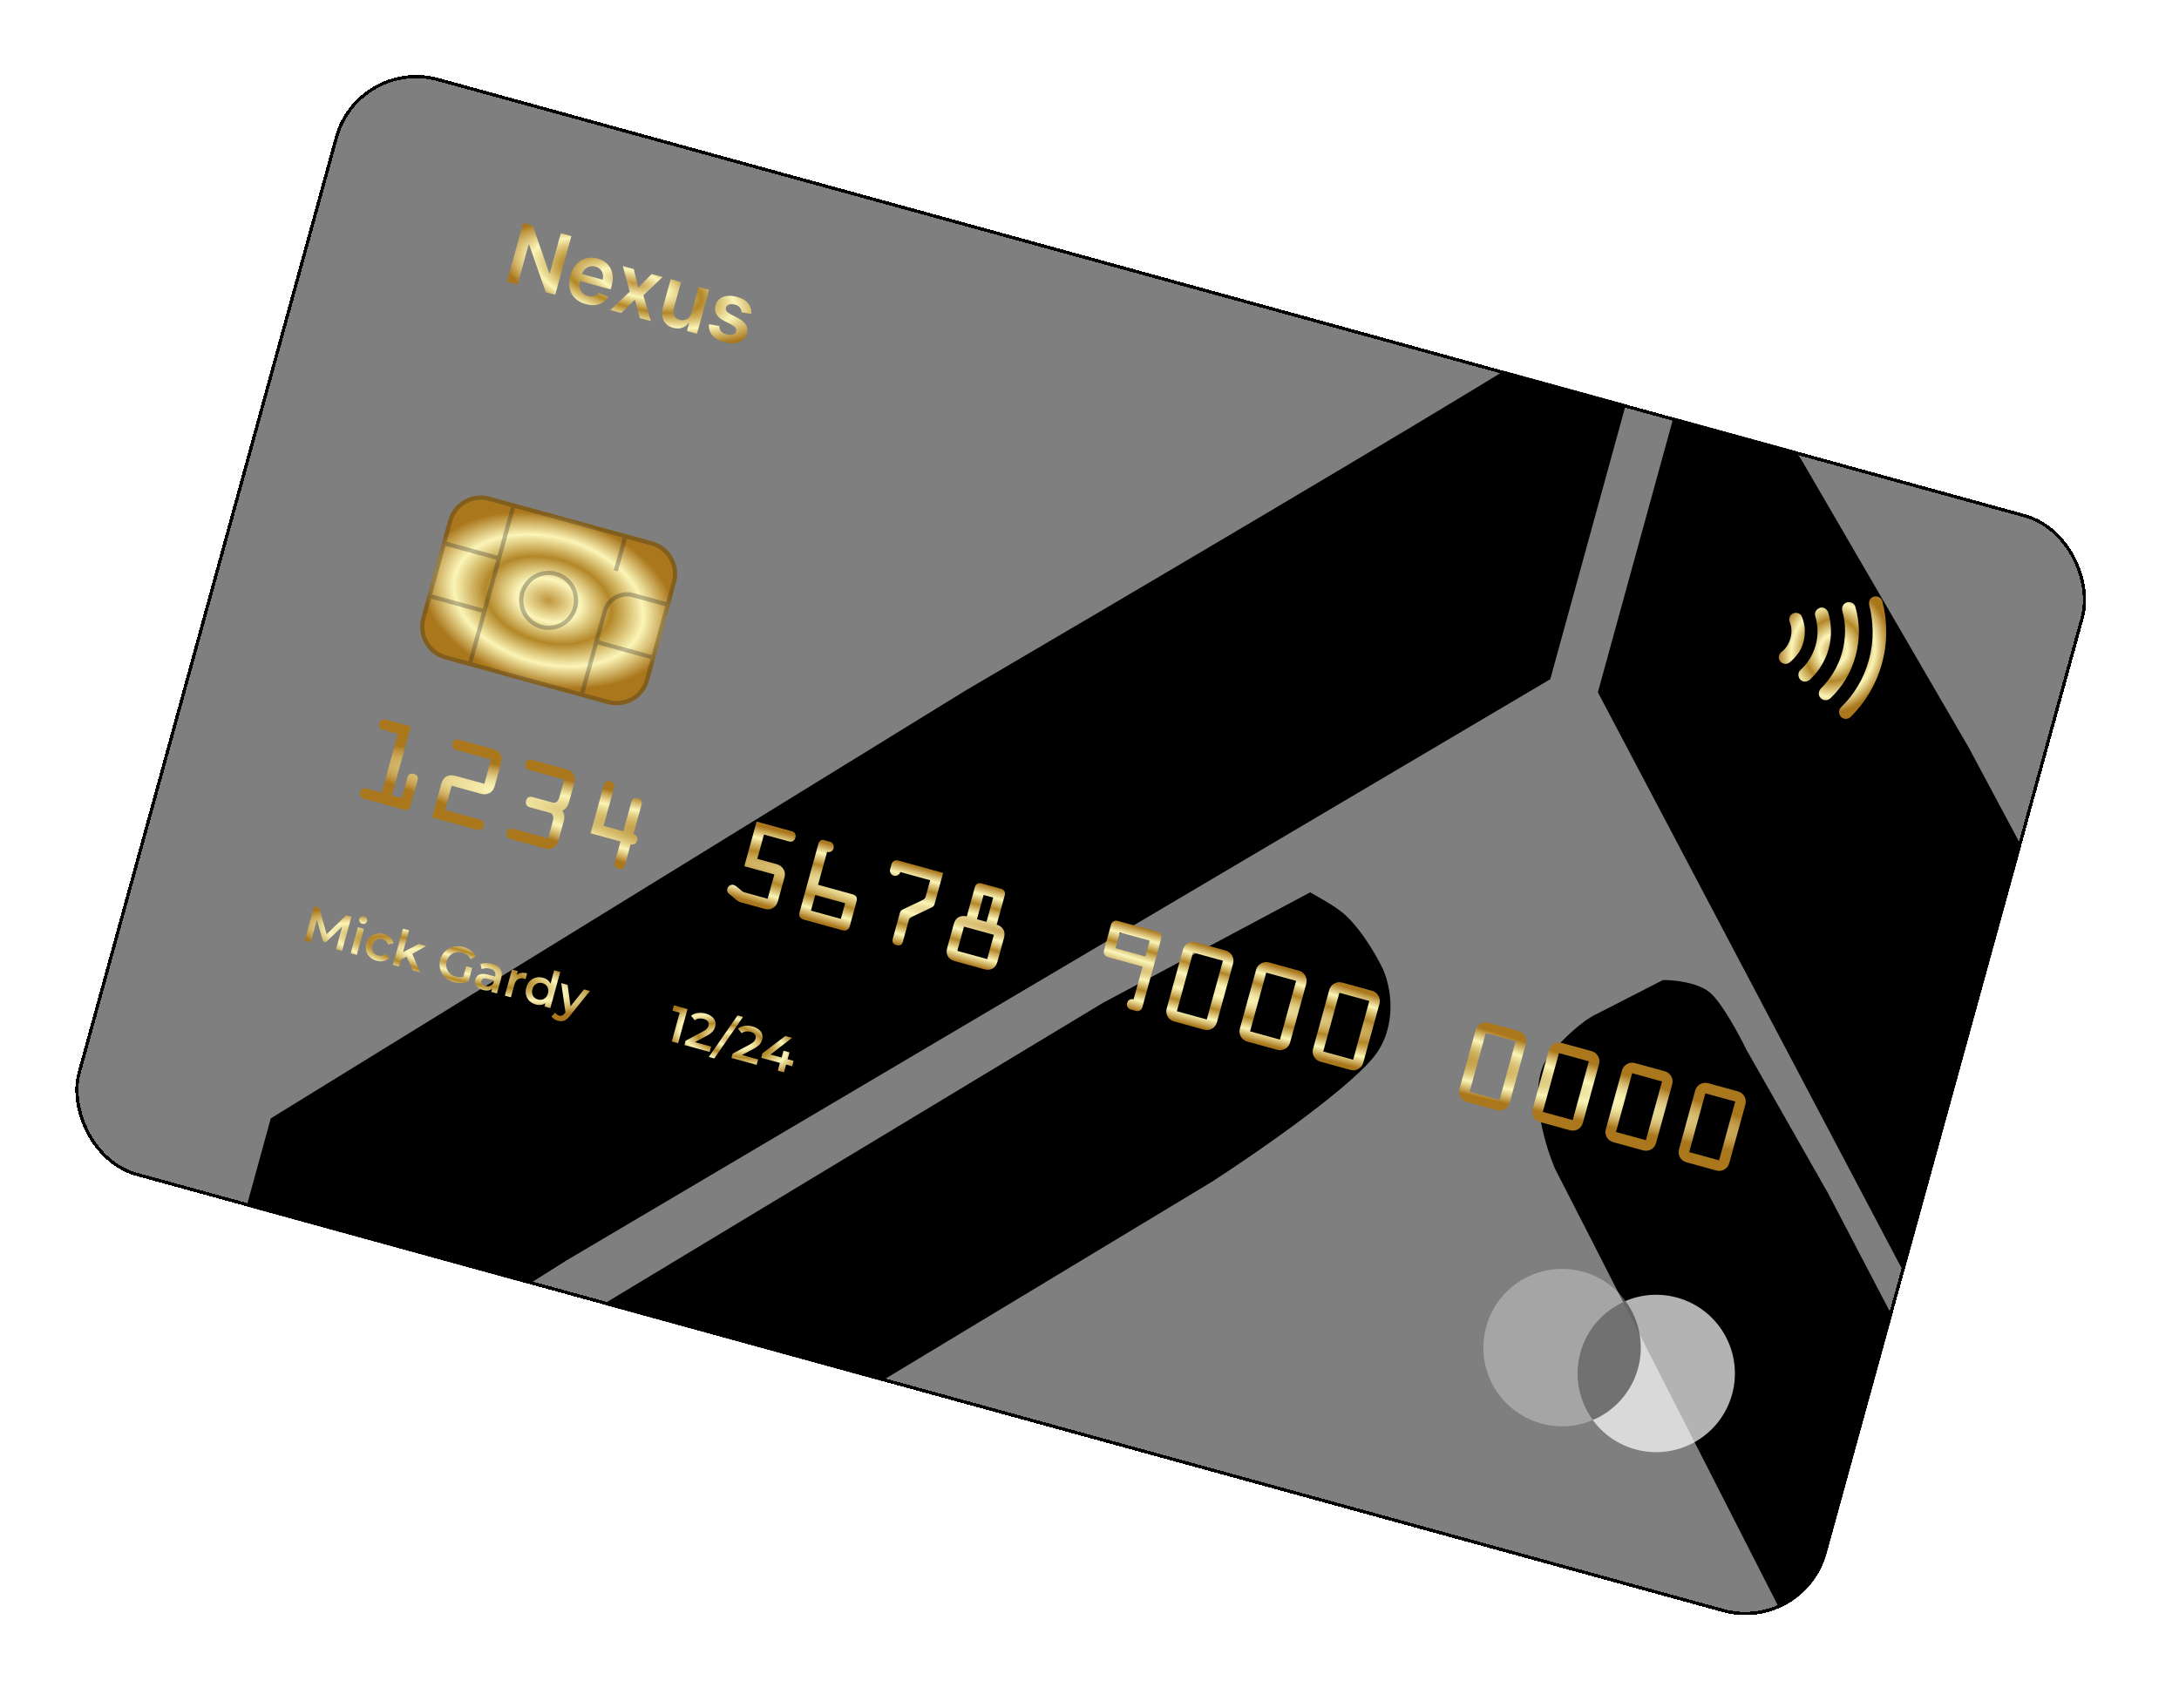 <svg width="509" height="399" viewBox="0 0 509 399" fill="none" xmlns="http://www.w3.org/2000/svg">
<g filter="url(#filter0_d_36_14)">
<g clip-path="url(#clip0_36_14)">
<rect x="83.441" y="13" width="423.724" height="266.059" rx="19.708" transform="rotate(15.375 83.441 13)" fill="black" fill-opacity="0.5" shape-rendering="crispEdges"/>
<path d="M495.438 504.056C505.561 498.868 527.261 487.153 533.082 481.797L490.232 400.445L446.194 315.505L426.967 278.695L407.916 245.194C406.299 241.85 402.368 234.537 399.579 232.031C396.79 229.525 391.006 228.949 388.462 228.974L373.278 236.756C371.653 237.396 367.093 240.273 361.859 246.66C356.624 253.047 360.621 266.973 363.274 273.137L371.056 288.321L452.259 447.615L475.605 493.167C477.559 496.603 481.962 504.046 483.943 506.33C485.923 508.614 492.432 505.765 495.438 504.056Z" fill="black"/>
<path d="M50.95 306.038L63.254 261.293L225.528 161.343C258.785 141.863 331.594 98.982 356.778 83.298C381.962 67.613 383.441 81.209 381.032 89.967L362.135 158.688L132.404 294.439L90.339 320.918C62.426 340.2 56.189 342.326 56.56 340.978C44.21 338.452 47.674 316.632 50.95 306.038Z" fill="black"/>
<path d="M392.149 93.024L373.252 161.745L536.139 470.68C537.908 474.79 544.229 479.21 555.366 464.01C557.58 459.909 562.586 448.821 564.89 437.28L566.835 430.206C569.488 421.877 574.374 403.581 572.696 397.033C571.018 390.484 569.807 386.455 569.412 385.259L537.375 319.925L499.375 248.603L459.91 174.704L420.799 107.424L407.788 87.541C404.427 82.632 396.595 76.854 392.149 93.024Z" fill="black"/>
<path d="M86.323 394.817L60.855 353.03L257.641 234.307L306.048 208.486C307.726 209.422 311.378 211.526 312.566 212.452C316.973 215.403 321.308 222.827 322.925 226.171C324.542 229.514 326.614 238.055 321.966 245.473C317.317 252.891 294.124 268.978 283.109 276.095L86.323 394.817Z" fill="black"/>
<path d="M91.533 185.845L95.962 169.74L90.095 168.127C89.477 167.957 88.816 168.133 88.581 168.988C88.346 169.843 88.824 170.332 89.442 170.502L92.933 171.462L89.158 185.192L85.666 184.232C85.049 184.062 84.387 184.238 84.152 185.093C83.917 185.948 84.396 186.437 85.013 186.607L94.372 189.181C94.99 189.35 95.651 189.175 95.886 188.319L97.532 182.334C97.722 181.645 97.55 181.061 96.671 180.819C95.792 180.578 95.346 180.992 95.157 181.68L93.838 186.479L91.533 185.845Z" fill="url(#paint0_angular_36_14)"/>
<path d="M105.511 183.582L112.21 185.424C112.993 185.64 113.572 185.671 114.316 185.288C115.151 184.854 115.399 184.232 115.634 183.377L116.973 178.507C117.208 177.652 117.313 176.991 116.818 176.191C116.375 175.481 115.861 175.212 115.077 174.997L107.191 172.828C106.573 172.658 105.912 172.834 105.677 173.689C105.441 174.544 105.92 175.033 106.538 175.203L114.709 177.45L113.148 183.127L106.473 181.292C104.692 180.802 103.541 181.456 103.051 183.238L100.921 190.982L111.468 193.882C112.086 194.051 112.747 193.876 112.982 193.021C113.217 192.165 112.739 191.676 112.121 191.506L103.95 189.259L105.511 183.582Z" fill="url(#paint1_angular_36_14)"/>
<path d="M131.805 182.151L130.721 186.094C130.355 187.425 129.721 187.685 129.056 187.502L124.4 186.222C123.783 186.052 123.121 186.228 122.886 187.083C122.651 187.938 123.13 188.427 123.747 188.597L128.403 189.877C129.068 190.06 129.48 190.608 129.114 191.938L128.029 195.881L119.858 193.634C119.241 193.464 118.579 193.64 118.344 194.495C118.109 195.35 118.588 195.839 119.205 196.009L127.376 198.256C128.73 198.628 130.032 197.888 130.405 196.534L131.659 191.973C131.92 191.023 131.92 190.282 131.366 189.415C132.285 188.952 132.665 188.315 132.926 187.365L134.18 182.805C134.552 181.451 133.812 180.148 132.458 179.776L124.287 177.529C123.669 177.359 123.008 177.535 122.773 178.39C122.537 179.245 123.016 179.735 123.634 179.904L131.805 182.151Z" fill="url(#paint2_angular_36_14)"/>
<path d="M140.989 192.955L143.432 184.071C143.595 183.477 143.473 182.805 142.57 182.557C141.668 182.309 141.219 182.824 141.056 183.418L137.96 194.677L144.944 196.597L143.611 201.443C143.402 202.203 143.617 202.722 144.472 202.957C145.327 203.192 145.777 202.856 145.987 202.096L147.319 197.25C147.937 197.42 148.598 197.245 148.833 196.389C149.068 195.534 148.59 195.045 147.972 194.875L149.86 188.01C150.023 187.417 149.901 186.744 148.999 186.496C148.096 186.248 147.648 186.763 147.485 187.357L145.597 194.222L140.989 192.955Z" fill="url(#paint3_angular_36_14)"/>
<path d="M178.461 194.981L184.28 196.581C184.898 196.751 185.56 196.575 185.795 195.72C186.03 194.865 185.551 194.376 184.934 194.206L176.739 191.952L173.871 202.38L180.878 204.307L179.317 209.984L173.83 208.475C173.45 208.371 172.995 207.888 172.702 207.654L172.074 207.149C171.846 206.959 171.652 206.829 171.366 206.75C170.749 206.58 170.07 207.007 169.9 207.624C169.671 208.456 170.325 208.865 170.888 209.327L171.679 209.979C172.201 210.403 172.512 210.668 173.13 210.838L178.403 212.288C179.258 212.523 179.902 212.598 180.692 212.048C181.354 211.592 181.569 211.089 181.771 210.352L183.169 205.269C183.398 204.438 183.483 203.848 182.988 203.047C182.568 202.344 182.03 202.069 181.27 201.86L176.9 200.658L178.461 194.981Z" fill="url(#paint4_angular_36_14)"/>
<path d="M193.205 199.035C193.894 199.225 194.523 198.887 194.719 198.174C194.889 197.557 194.547 196.849 193.93 196.68L192.504 196.288C191.673 196.059 191.307 196.648 191.156 197.195L186.813 212.991C186.512 214.083 186.829 214.605 187.945 214.912L196.592 217.289C197.66 217.583 198.24 217.334 198.547 216.217L200.01 210.897C200.311 209.804 200.21 209.24 199.023 208.913L191.089 206.731L193.205 199.035ZM197.419 211.027L196.413 214.685L189.43 212.765L190.436 209.107L197.419 211.027Z" fill="url(#paint5_angular_36_14)"/>
<path d="M217.285 205.657L216.383 208.935C216.096 209.98 216.15 209.969 215.177 210.443L211.121 212.368C210.384 212.727 210.34 212.792 210.125 213.576L208.551 219.3C208.342 220.06 208.557 220.579 209.412 220.815C210.267 221.05 210.717 220.714 210.926 219.953L212.193 215.345C212.422 214.514 212.482 214.479 213.25 214.103L217.366 212.143C218.188 211.756 218.19 211.655 218.419 210.823L220.313 203.935L209.767 201.035C209.007 200.826 208.396 201.373 208.252 201.896L207.926 203.083C207.782 203.606 208.027 204.389 208.787 204.598C209.547 204.807 210.157 204.259 210.301 203.736L217.285 205.657Z" fill="url(#paint6_angular_36_14)"/>
<path d="M228.211 214.768L229.772 209.091L232.005 209.705L230.444 215.382L228.211 214.768ZM229.238 206.389C228.43 206.167 227.894 206.632 227.724 207.25L225.836 214.115C225.1 213.912 224.458 214.017 223.919 214.303C223.381 214.589 223.003 215.124 222.801 215.861L221.246 221.514C220.848 222.963 221.496 224.137 222.969 224.542L229.952 226.463C231.425 226.868 232.582 226.19 232.981 224.741L234.535 219.087C234.738 218.351 234.687 217.698 234.371 217.177C234.054 216.656 233.556 216.237 232.82 216.035L234.707 209.17C234.877 208.553 234.654 207.878 233.846 207.656L229.238 206.389ZM223.622 222.167L225.183 216.49L232.166 218.41L230.605 224.087L223.622 222.167Z" fill="url(#paint7_angular_36_14)"/>
<path d="M264.797 233.49C264.108 233.3 263.479 233.638 263.283 234.351C263.107 234.992 263.431 235.669 264.144 235.865L265.332 236.192C266.044 236.387 266.67 235.972 266.846 235.33L271.274 219.226C271.444 218.608 271.079 217.894 270.413 217.711L261.055 215.138C260.389 214.955 259.71 215.381 259.54 215.999L257.868 222.08C257.698 222.697 258.064 223.411 258.729 223.594L266.9 225.841L264.797 233.49ZM260.57 221.545L261.589 217.84L268.573 219.76L267.554 223.466L260.57 221.545Z" fill="url(#paint8_angular_36_14)"/>
<path d="M279.338 220.166C278.032 219.806 276.669 220.581 276.31 221.888L272.534 235.617C272.169 236.947 272.903 238.273 274.256 238.646L281.24 240.566C282.594 240.938 283.903 240.174 284.268 238.844L288.044 225.114C288.403 223.808 287.628 222.445 286.322 222.086L279.338 220.166ZM274.91 236.27L278.685 222.541L285.669 224.461L281.893 238.191L274.91 236.27Z" fill="url(#paint9_angular_36_14)"/>
<path d="M296.434 224.867C295.128 224.507 293.765 225.282 293.406 226.589L289.63 240.318C289.264 241.648 289.998 242.974 291.352 243.347L298.336 245.267C299.69 245.639 300.999 244.875 301.364 243.545L305.14 229.815C305.499 228.509 304.724 227.146 303.418 226.787L296.434 224.867ZM292.006 240.971L295.781 227.242L302.764 229.162L298.989 242.892L292.006 240.971Z" fill="url(#paint10_angular_36_14)"/>
<path d="M313.53 229.568C312.224 229.208 310.861 229.983 310.502 231.29L306.726 245.019C306.36 246.35 307.094 247.676 308.448 248.048L315.432 249.968C316.786 250.341 318.095 249.576 318.46 248.246L322.236 234.517C322.595 233.21 321.82 231.847 320.514 231.488L313.53 229.568ZM309.102 245.673L312.877 231.943L319.86 233.863L316.085 247.593L309.102 245.673Z" fill="url(#paint11_angular_36_14)"/>
<path d="M347.722 238.97C346.416 238.611 345.053 239.386 344.694 240.692L340.918 254.422C340.552 255.752 341.286 257.078 342.64 257.45L349.624 259.37C350.978 259.743 352.287 258.978 352.652 257.648L356.428 243.919C356.787 242.612 356.012 241.249 354.706 240.89L347.722 238.97ZM343.293 255.075L347.069 241.345L354.052 243.266L350.277 256.995L343.293 255.075Z" fill="url(#paint12_angular_36_14)"/>
<path d="M364.818 243.671C363.512 243.312 362.149 244.087 361.79 245.393L358.014 259.123C357.648 260.453 358.382 261.779 359.736 262.151L366.72 264.072C368.074 264.444 369.383 263.68 369.748 262.349L373.524 248.62C373.883 247.313 373.108 245.951 371.802 245.591L364.818 243.671ZM360.389 259.776L364.165 246.046L371.148 247.967L367.373 261.696L360.389 259.776Z" fill="url(#paint13_angular_36_14)"/>
<path d="M381.914 248.372C380.608 248.013 379.245 248.788 378.885 250.094L375.11 263.824C374.744 265.154 375.478 266.48 376.832 266.852L383.816 268.773C385.17 269.145 386.478 268.381 386.844 267.05L390.62 253.321C390.979 252.015 390.204 250.652 388.897 250.292L381.914 248.372ZM377.485 264.477L381.261 250.747L388.244 252.668L384.469 266.397L377.485 264.477Z" fill="url(#paint14_angular_36_14)"/>
<path d="M399.01 253.073C397.704 252.714 396.341 253.489 395.981 254.795L392.206 268.525C391.84 269.855 392.574 271.181 393.928 271.553L400.912 273.474C402.266 273.846 403.574 273.082 403.94 271.752L407.716 258.022C408.075 256.716 407.3 255.353 405.993 254.994L399.01 253.073ZM394.581 269.178L398.357 255.449L405.34 257.369L401.565 271.098L394.581 269.178Z" fill="url(#paint15_angular_36_14)"/>
<path d="M71.173 219.759L73.368 211.778L74.588 212.113L76.475 218.899L75.836 218.724L80.87 213.841L82.09 214.176L79.907 222.161L78.504 221.775L80.083 215.991L80.379 216.073L76.122 220.139L75.46 219.957L73.835 214.273L74.177 214.367L72.587 220.148L71.173 219.759ZM81.926 222.716L83.6 216.627L85.025 217.019L83.351 223.108L81.926 222.716ZM84.594 215.822C84.328 215.749 84.131 215.604 84.002 215.389C83.881 215.176 83.853 214.951 83.917 214.716C83.984 214.472 84.123 214.294 84.334 214.18C84.555 214.061 84.799 214.038 85.065 214.111C85.331 214.185 85.525 214.324 85.649 214.53C85.782 214.73 85.816 214.948 85.751 215.183C85.682 215.434 85.54 215.624 85.325 215.753C85.111 215.874 84.868 215.897 84.594 215.822ZM87.993 224.47C87.355 224.295 86.821 224.005 86.393 223.601C85.974 223.191 85.689 222.712 85.537 222.164C85.385 221.615 85.392 221.041 85.557 220.44C85.724 219.832 86.012 219.335 86.421 218.948C86.832 218.555 87.321 218.292 87.888 218.162C88.463 218.034 89.07 218.058 89.708 218.234C90.301 218.397 90.788 218.661 91.17 219.028C91.561 219.389 91.811 219.834 91.919 220.362L90.649 220.7C90.546 220.361 90.38 220.086 90.152 219.876C89.931 219.668 89.668 219.523 89.364 219.439C89.015 219.343 88.678 219.332 88.355 219.407C88.032 219.481 87.751 219.641 87.512 219.886C87.275 220.124 87.102 220.44 86.994 220.835C86.885 221.23 86.871 221.594 86.951 221.927C87.033 222.252 87.194 222.529 87.434 222.759C87.673 222.988 87.968 223.151 88.317 223.247C88.621 223.331 88.921 223.34 89.217 223.274C89.521 223.21 89.804 223.059 90.066 222.82L90.985 223.76C90.624 224.151 90.18 224.409 89.656 224.535C89.14 224.655 88.586 224.633 87.993 224.47ZM93.327 224.392L93.853 222.611L97.844 220.544L99.554 221.014L96.105 222.985L95.18 223.405L93.327 224.392ZM91.791 225.429L94.117 216.969L95.543 217.361L93.216 225.821L91.791 225.429ZM96.386 226.692L94.918 223.333L96.132 222.441L98.119 227.169L96.386 226.692ZM106.024 229.465C105.401 229.294 104.854 229.037 104.384 228.695C103.924 228.348 103.55 227.939 103.263 227.467C102.977 226.988 102.797 226.468 102.722 225.908C102.648 225.348 102.692 224.772 102.855 224.179C103.018 223.586 103.275 223.068 103.625 222.625C103.976 222.181 104.396 221.831 104.883 221.573C105.381 221.309 105.919 221.15 106.498 221.097C107.079 221.036 107.681 221.091 108.305 221.262C108.981 221.448 109.559 221.726 110.038 222.095C110.525 222.466 110.896 222.915 111.151 223.443L109.965 224.098C109.739 223.701 109.464 223.38 109.139 223.135C108.823 222.885 108.449 222.7 108.016 222.581C107.597 222.466 107.191 222.428 106.796 222.466C106.401 222.505 106.04 222.614 105.713 222.794C105.385 222.974 105.102 223.215 104.864 223.517C104.633 223.821 104.461 224.179 104.348 224.589C104.237 224.992 104.203 225.384 104.246 225.763C104.297 226.145 104.415 226.501 104.603 226.83C104.792 227.152 105.043 227.429 105.355 227.662C105.667 227.895 106.036 228.07 106.462 228.187C106.857 228.296 107.254 228.34 107.652 228.319C108.06 228.292 108.472 228.176 108.888 227.972L109.427 229.31C108.917 229.529 108.361 229.65 107.758 229.672C107.165 229.689 106.587 229.62 106.024 229.465ZM108.078 228.73L108.9 225.743L110.302 226.129L109.427 229.31L108.078 228.73ZM114.749 231.742L115.088 230.51L115.08 230.226L115.672 228.071C115.787 227.653 115.751 227.296 115.563 226.999C115.377 226.694 115.029 226.472 114.52 226.332C114.178 226.238 113.825 226.198 113.461 226.212C113.105 226.229 112.787 226.301 112.507 226.428L112.233 225.237C112.629 225.076 113.068 224.996 113.55 224.998C114.041 224.994 114.53 225.059 115.017 225.193C115.899 225.435 116.52 225.835 116.882 226.393C117.254 226.944 117.318 227.661 117.076 228.543L116.094 232.112L114.749 231.742ZM112.812 231.295C112.356 231.169 111.977 230.984 111.677 230.738C111.379 230.484 111.172 230.194 111.058 229.868C110.953 229.537 110.948 229.196 111.044 228.847C111.138 228.505 111.303 228.219 111.538 227.989C111.78 227.761 112.11 227.619 112.526 227.562C112.942 227.504 113.458 227.561 114.074 227.73L115.841 228.216L115.581 229.162L113.916 228.704C113.43 228.571 113.081 228.561 112.87 228.674C112.661 228.78 112.525 228.947 112.462 229.175C112.391 229.434 112.437 229.667 112.601 229.876C112.764 230.084 113.028 230.238 113.393 230.339C113.743 230.435 114.077 230.441 114.394 230.356C114.719 230.274 114.985 230.094 115.193 229.816L115.197 230.737C114.962 231.056 114.639 231.266 114.227 231.365C113.823 231.467 113.351 231.443 112.812 231.295ZM117.923 232.615L119.598 226.526L120.954 226.899L120.494 228.575L120.469 228.041C120.764 227.681 121.135 227.448 121.581 227.341C122.035 227.237 122.554 227.266 123.14 227.427L122.767 228.783C122.71 228.751 122.655 228.728 122.602 228.714C122.551 228.691 122.498 228.673 122.445 228.658C121.906 228.51 121.432 228.551 121.025 228.783C120.62 229.007 120.332 229.43 120.161 230.054L119.349 233.007L117.923 232.615ZM125.155 234.689C124.569 234.528 124.077 234.254 123.677 233.866C123.286 233.472 123.021 233.007 122.883 232.47C122.744 231.933 122.762 231.349 122.935 230.718C123.109 230.088 123.392 229.577 123.786 229.186C124.179 228.796 124.644 228.535 125.178 228.404C125.721 228.275 126.284 228.291 126.87 228.452C127.379 228.592 127.804 228.832 128.144 229.171C128.486 229.502 128.712 229.928 128.823 230.449C128.933 230.97 128.89 231.587 128.693 232.302C128.499 233.009 128.224 233.563 127.868 233.964C127.515 234.357 127.105 234.612 126.64 234.729C126.174 234.847 125.679 234.833 125.155 234.689ZM125.661 233.516C126.003 233.61 126.328 233.618 126.636 233.539C126.952 233.462 127.229 233.301 127.468 233.056C127.714 232.813 127.891 232.498 127.998 232.11C128.106 231.715 128.116 231.354 128.026 231.027C127.946 230.694 127.79 230.414 127.558 230.187C127.334 229.962 127.05 229.802 126.708 229.708C126.366 229.614 126.038 229.605 125.722 229.682C125.414 229.761 125.137 229.922 124.89 230.165C124.653 230.402 124.481 230.718 124.372 231.113C124.265 231.501 124.252 231.861 124.332 232.194C124.42 232.529 124.576 232.809 124.8 233.034C125.032 233.261 125.319 233.422 125.661 233.516ZM127.195 235.164L127.59 233.728L128.092 232.124L128.423 230.474L129.464 226.688L130.878 227.077L128.552 235.537L127.195 235.164ZM130.299 238.483C130.002 238.401 129.72 238.27 129.45 238.09C129.181 237.91 128.972 237.705 128.822 237.476L129.681 236.584C129.79 236.752 129.925 236.9 130.086 237.026C130.248 237.152 130.424 237.242 130.614 237.294C130.872 237.365 131.099 237.358 131.294 237.272C131.489 237.187 131.697 237.011 131.917 236.745L132.49 236.044L132.651 235.904L136.434 231.156L137.802 231.532L133.143 237.327C132.828 237.731 132.515 238.033 132.207 238.235C131.905 238.438 131.596 238.553 131.278 238.58C130.967 238.609 130.641 238.577 130.299 238.483ZM132.124 236.753L131.11 229.692L132.592 230.099L133.381 235.97L132.124 236.753Z" fill="url(#paint16_angular_36_14)"/>
<path d="M156.917 243.337L158.955 235.926L159.42 236.778L157.083 236.135L157.425 234.892L160.594 235.764L158.399 243.745L156.917 243.337ZM159.88 244.152L160.153 243.16L164.15 241.022C164.485 240.844 164.743 240.678 164.925 240.523C165.106 240.369 165.238 240.217 165.32 240.068C165.412 239.913 165.477 239.764 165.517 239.619C165.617 239.254 165.569 238.939 165.373 238.672C165.178 238.398 164.838 238.194 164.351 238.06C163.964 237.954 163.592 237.925 163.235 237.974C162.885 238.025 162.558 238.16 162.253 238.378L161.435 237.295C161.861 236.962 162.368 236.754 162.955 236.671C163.552 236.581 164.177 236.626 164.831 236.806C165.409 236.965 165.884 237.198 166.258 237.505C166.641 237.807 166.899 238.16 167.033 238.565C167.175 238.971 167.181 239.411 167.051 239.882C166.98 240.14 166.875 240.389 166.736 240.629C166.598 240.861 166.396 241.091 166.128 241.32C165.861 241.549 165.497 241.789 165.036 242.038L161.599 243.877L161.445 243.233L166.108 244.516L165.763 245.77L159.88 244.152ZM165.573 246.944L172.289 237.238L173.566 237.589L166.85 247.295L165.573 246.944ZM170.859 247.171L171.131 246.179L175.129 244.041C175.464 243.863 175.722 243.697 175.903 243.542C176.085 243.388 176.217 243.236 176.299 243.087C176.39 242.932 176.456 242.783 176.496 242.638C176.596 242.273 176.548 241.958 176.351 241.691C176.157 241.417 175.816 241.213 175.33 241.079C174.942 240.972 174.57 240.944 174.213 240.993C173.864 241.044 173.537 241.179 173.231 241.397L172.413 240.314C172.84 239.981 173.347 239.773 173.934 239.689C174.531 239.6 175.156 239.645 175.81 239.825C176.387 239.984 176.863 240.217 177.236 240.524C177.619 240.826 177.878 241.179 178.012 241.584C178.153 241.99 178.159 242.429 178.03 242.901C177.959 243.159 177.854 243.408 177.714 243.648C177.577 243.88 177.374 244.11 177.107 244.339C176.84 244.568 176.475 244.807 176.014 245.057L172.578 246.896L172.423 246.252L177.087 247.535L176.742 248.789L170.859 247.171ZM177.815 247.134L178.097 246.108L183.445 242.047L185.029 242.483L179.739 246.559L179.06 246.127L185.388 247.867L185.043 249.122L177.815 247.134ZM181.695 250.151L182.193 248.338L182.584 247.096L183.026 245.489L184.417 245.871L183.131 250.546L181.695 250.151Z" fill="url(#paint17_angular_36_14)"/>
<g filter="url(#filter1_b_36_14)">
<path d="M104.691 121.552C105.845 117.354 110.184 114.887 114.382 116.041L152.387 126.492C156.585 127.647 159.053 131.985 157.898 136.183L151.628 158.987C150.473 163.185 146.134 165.652 141.936 164.498L103.931 154.047C99.733 152.892 97.266 148.554 98.42 144.356L104.691 121.552Z" fill="url(#paint18_angular_36_14)"/>
<path d="M114.251 116.516L152.257 126.967C156.192 128.049 158.505 132.117 157.423 136.053L151.153 158.856C150.07 162.792 146.003 165.105 142.067 164.023L104.062 153.572C100.126 152.49 97.813 148.422 98.895 144.486L105.166 121.683C106.248 117.747 110.316 115.434 114.251 116.516Z" stroke="#232323" stroke-opacity="0.3" stroke-width="0.985"/>
</g>
<path d="M119.346 118.428L120.297 118.69L110.368 154.795L109.418 154.534L112.553 143.132L100.677 139.866L100.938 138.916L112.815 142.182L115.95 130.78L104.073 127.514L104.334 126.564L116.211 129.83L119.346 118.428Z" fill="#232323" fill-opacity="0.3"/>
<path d="M139.894 149.628L152.245 153.025L151.984 153.975L139.632 150.578L136.497 161.98L135.547 161.719L140.772 142.716C141.638 139.567 144.892 137.717 148.041 138.583L155.642 140.673L155.381 141.623L147.779 139.533C145.156 138.811 142.444 140.353 141.722 142.977L139.894 149.628Z" fill="#232323" fill-opacity="0.3"/>
<path d="M146.425 125.875L145.475 125.613L143.385 133.215L144.335 133.476L146.425 125.875Z" fill="#232323" fill-opacity="0.3"/>
<path fill-rule="evenodd" clip-rule="evenodd" d="M134.81 142.098C133.8 145.772 130.004 147.931 126.33 146.92C122.657 145.91 120.498 142.114 121.508 138.441C122.518 134.767 126.315 132.608 129.988 133.619C133.661 134.629 135.82 138.425 134.81 142.098ZM133.86 141.837C132.994 144.986 129.74 146.836 126.592 145.97C123.443 145.105 121.593 141.85 122.458 138.702C123.324 135.553 126.578 133.703 129.727 134.569C132.875 135.434 134.726 138.689 133.86 141.837Z" fill="#232323" fill-opacity="0.3"/>
<g clip-path="url(#clip1_36_14)">
<path d="M418.062 145.299C418.312 145.878 418.44 146.527 418.473 147.149C418.507 147.771 418.419 148.462 418.236 149.128C418.053 149.793 417.775 150.432 417.428 150.949C417.081 151.467 416.64 151.959 416.129 152.33C415.471 152.864 415.305 153.84 415.839 154.498C416.374 155.156 417.35 155.322 418.008 154.788C418.787 154.185 419.376 153.529 420.017 152.683C420.659 151.838 421.015 150.914 421.276 149.964C421.537 149.014 421.609 148.011 421.585 146.983C421.535 146.049 421.295 145.063 420.934 144.146C420.642 143.351 419.718 142.994 418.922 143.287C418.126 143.579 417.77 144.503 418.062 145.299Z" fill="url(#paint19_angular_36_14)"/>
<path d="M424.046 143.98C424.69 146.099 424.754 148.467 424.127 150.747C423.5 153.028 422.234 155.03 420.597 156.522C419.939 157.056 419.963 158.085 420.497 158.743C421.127 159.427 422.06 159.377 422.718 158.843C424.77 156.954 426.357 154.529 427.167 151.584C427.951 148.733 427.853 145.743 427.055 143.07C426.763 142.275 425.891 141.728 425.096 142.02C424.3 142.313 423.78 143.089 424.046 143.98Z" fill="url(#paint20_angular_36_14)"/>
<path d="M430.34 142.645C431.224 145.75 431.217 149.12 430.303 152.446C429.388 155.771 427.576 158.645 425.324 160.888C424.735 161.543 424.69 162.451 425.319 163.135C425.975 163.724 426.882 163.769 427.566 163.139C430.329 160.527 432.367 157.203 433.438 153.308C434.509 149.412 434.457 145.514 433.419 141.856C433.248 140.992 432.35 140.541 431.485 140.712C430.594 140.978 430.169 141.78 430.34 142.645Z" fill="url(#paint21_angular_36_14)"/>
<path d="M436.635 141.31C437.664 145.374 437.775 149.799 436.573 154.17C435.372 158.541 433.108 162.313 430.051 165.253C429.462 165.909 429.417 166.816 430.046 167.501C430.702 168.09 431.609 168.135 432.293 167.505C435.671 164.142 438.255 159.947 439.614 155.006C440.972 150.065 440.896 145.139 439.713 140.521C439.542 139.657 438.644 139.205 437.78 139.377C436.915 139.548 436.464 140.445 436.635 141.31Z" fill="url(#paint22_angular_36_14)"/>
</g>
<g clip-path="url(#clip2_36_14)">
<g filter="url(#filter2_b_36_14)">
<circle cx="364.896" cy="314.85" r="18.384" transform="rotate(15.375 364.896 314.85)" fill="white" fill-opacity="0.3"/>
</g>
<g filter="url(#filter3_b_36_14)">
<path d="M404.604 325.769C401.912 335.559 391.793 341.313 382.003 338.621C372.213 335.929 366.459 325.81 369.151 316.02C371.843 306.23 381.962 300.476 391.752 303.168C401.542 305.86 407.296 315.979 404.604 325.769Z" fill="white" fill-opacity="0.7"/>
</g>
<g filter="url(#filter4_b_36_14)">
<path d="M379.712 303.963C374.716 306.081 370.701 310.381 369.151 316.02C367.6 321.659 368.852 327.406 372.062 331.781C377.058 329.663 381.072 325.363 382.623 319.725C384.173 314.086 382.922 308.338 379.712 303.963Z" fill="#232323" fill-opacity="0.6"/>
</g>
</g>
<path d="M133.466 55.172L129.698 68.874L127.49 68.267L123.601 57.159L123.487 57.127L120.92 66.46L118.438 65.778L122.206 52.076L124.427 52.687L128.308 63.8L128.429 63.833L130.997 54.493L133.466 55.172ZM136.79 71.04C135.76 70.757 134.929 70.298 134.297 69.664C133.671 69.026 133.266 68.258 133.082 67.358C132.899 66.454 132.955 65.464 133.25 64.389C133.541 63.332 133.997 62.459 134.618 61.772C135.245 61.08 135.983 60.612 136.832 60.365C137.683 60.115 138.599 60.124 139.581 60.394C140.214 60.569 140.783 60.835 141.289 61.195C141.8 61.552 142.214 62.001 142.53 62.544C142.851 63.088 143.046 63.722 143.115 64.446C143.186 65.166 143.097 65.977 142.85 66.877L142.645 67.62L134.222 65.304L134.671 63.672L140.773 65.349C140.896 64.884 140.909 64.444 140.812 64.029C140.716 63.609 140.521 63.246 140.226 62.94C139.936 62.634 139.559 62.418 139.095 62.29C138.6 62.154 138.132 62.155 137.691 62.293C137.252 62.426 136.874 62.658 136.557 62.988C136.247 63.316 136.026 63.708 135.895 64.166L135.503 65.591C135.339 66.189 135.307 66.732 135.408 67.22C135.51 67.704 135.726 68.114 136.056 68.449C136.387 68.78 136.816 69.018 137.342 69.163C137.694 69.26 138.027 69.298 138.339 69.279C138.653 69.254 138.942 69.173 139.205 69.034C139.469 68.896 139.694 68.696 139.881 68.436L142.072 69.312C141.765 69.87 141.35 70.317 140.825 70.653C140.307 70.986 139.704 71.189 139.017 71.264C138.331 71.334 137.588 71.26 136.79 71.04ZM148.049 62.867L149.08 67.231L152.23 64.017L154.793 64.721L150.282 69.008L152.02 75.012L149.471 74.311L148.314 70.014L145.143 73.121L142.574 72.415L147.118 68.138L145.48 62.16L148.049 62.867ZM161.579 72.992L163.216 67.038L165.638 67.704L162.812 77.98L160.464 77.334L160.966 75.508L160.859 75.478C160.469 75.99 159.958 76.356 159.327 76.575C158.7 76.796 158 76.801 157.229 76.589C156.555 76.403 156.001 76.09 155.566 75.649C155.136 75.205 154.856 74.655 154.724 74C154.594 73.34 154.641 72.6 154.867 71.78L156.666 65.237L159.088 65.903L157.392 72.071C157.213 72.722 157.249 73.289 157.5 73.77C157.751 74.252 158.167 74.573 158.747 74.732C159.104 74.83 159.473 74.838 159.856 74.756C160.238 74.674 160.583 74.491 160.892 74.206C161.206 73.919 161.435 73.514 161.579 72.992ZM175.503 73.338L173.229 72.972C173.228 72.732 173.177 72.492 173.074 72.253C172.977 72.015 172.815 71.8 172.59 71.609C172.364 71.417 172.064 71.27 171.689 71.167C171.185 71.028 170.731 71.021 170.328 71.145C169.929 71.27 169.684 71.507 169.592 71.857C169.506 72.154 169.548 72.427 169.72 72.676C169.896 72.926 170.228 73.183 170.717 73.447L172.367 74.303C173.281 74.78 173.913 75.311 174.26 75.896C174.612 76.483 174.689 77.144 174.492 77.881C174.309 78.527 173.963 79.046 173.452 79.438C172.947 79.826 172.326 80.068 171.59 80.163C170.854 80.258 170.058 80.188 169.201 79.953C167.943 79.607 167.003 79.065 166.381 78.328C165.76 77.586 165.506 76.722 165.618 75.736L168.043 76.158C168.022 76.652 168.153 77.064 168.436 77.396C168.719 77.728 169.139 77.971 169.697 78.124C170.272 78.283 170.766 78.291 171.179 78.151C171.597 78.011 171.853 77.767 171.949 77.42C172.03 77.125 171.983 76.851 171.808 76.597C171.638 76.343 171.33 76.1 170.886 75.868L169.234 75.018C168.305 74.542 167.671 73.996 167.332 73.379C166.994 72.759 166.93 72.074 167.14 71.326C167.31 70.692 167.633 70.19 168.108 69.822C168.589 69.451 169.177 69.224 169.871 69.141C170.571 69.055 171.332 69.125 172.152 69.351C173.357 69.682 174.234 70.199 174.784 70.902C175.339 71.607 175.579 72.418 175.503 73.338Z" fill="url(#paint23_angular_36_14)"/>
</g>
<rect x="83.708" y="13.469" width="422.961" height="265.296" rx="19.326" transform="rotate(15.375 83.708 13.469)" stroke="black" stroke-width="0.763" shape-rendering="crispEdges"/>
</g>
<defs>
<filter id="filter0_d_36_14" x="-3.854" y="-3.752" width="512.606" height="402.387" filterUnits="userSpaceOnUse" color-interpolation-filters="sRGB">
<feFlood flood-opacity="0" result="BackgroundImageFix"/>
<feColorMatrix in="SourceAlpha" type="matrix" values="0 0 0 0 0 0 0 0 0 0 0 0 0 0 0 0 0 0 127 0" result="hardAlpha"/>
<feOffset/>
<feGaussianBlur stdDeviation="8.376"/>
<feComposite in2="hardAlpha" operator="out"/>
<feColorMatrix type="matrix" values="0 0 0 0 0 0 0 0 0 0 0 0 0 0 0 0 0 0 0.15 0"/>
<feBlend mode="normal" in2="BackgroundImageFix" result="effect1_dropShadow_36_14"/>
<feBlend mode="normal" in="SourceGraphic" in2="effect1_dropShadow_36_14" result="shape"/>
</filter>
<filter id="filter1_b_36_14" x="85.818" y="103.44" width="84.682" height="73.66" filterUnits="userSpaceOnUse" color-interpolation-filters="sRGB">
<feFlood flood-opacity="0" result="BackgroundImageFix"/>
<feGaussianBlur in="BackgroundImageFix" stdDeviation="6.159"/>
<feComposite in2="SourceAlpha" operator="in" result="effect1_backgroundBlur_36_14"/>
<feBlend mode="normal" in="SourceGraphic" in2="effect1_backgroundBlur_36_14" result="shape"/>
</filter>
<filter id="filter2_b_36_14" x="321.872" y="271.826" width="86.049" height="86.048" filterUnits="userSpaceOnUse" color-interpolation-filters="sRGB">
<feFlood flood-opacity="0" result="BackgroundImageFix"/>
<feGaussianBlur in="BackgroundImageFix" stdDeviation="12.318"/>
<feComposite in2="SourceAlpha" operator="in" result="effect1_backgroundBlur_36_14"/>
<feBlend mode="normal" in="SourceGraphic" in2="effect1_backgroundBlur_36_14" result="shape"/>
</filter>
<filter id="filter3_b_36_14" x="343.853" y="277.87" width="86.049" height="86.048" filterUnits="userSpaceOnUse" color-interpolation-filters="sRGB">
<feFlood flood-opacity="0" result="BackgroundImageFix"/>
<feGaussianBlur in="BackgroundImageFix" stdDeviation="12.318"/>
<feComposite in2="SourceAlpha" operator="in" result="effect1_backgroundBlur_36_14"/>
<feBlend mode="normal" in="SourceGraphic" in2="effect1_backgroundBlur_36_14" result="shape"/>
</filter>
<filter id="filter4_b_36_14" x="343.853" y="279.328" width="64.068" height="77.088" filterUnits="userSpaceOnUse" color-interpolation-filters="sRGB">
<feFlood flood-opacity="0" result="BackgroundImageFix"/>
<feGaussianBlur in="BackgroundImageFix" stdDeviation="12.318"/>
<feComposite in2="SourceAlpha" operator="in" result="effect1_backgroundBlur_36_14"/>
<feBlend mode="normal" in="SourceGraphic" in2="effect1_backgroundBlur_36_14" result="shape"/>
</filter>
<radialGradient id="paint0_angular_36_14" cx="0" cy="0" r="1" gradientUnits="userSpaceOnUse" gradientTransform="translate(246.097 220.964) rotate(105.375) scale(9.583 181.241)">
<stop stop-color="#BF953F"/>
<stop offset="0.249" stop-color="#FCF6BA"/>
<stop offset="0.498" stop-color="#B38728"/>
<stop offset="0.748" stop-color="#FBF5B7"/>
<stop offset="1" stop-color="#AA771C"/>
</radialGradient>
<radialGradient id="paint1_angular_36_14" cx="0" cy="0" r="1" gradientUnits="userSpaceOnUse" gradientTransform="translate(246.097 220.964) rotate(105.375) scale(9.583 181.241)">
<stop stop-color="#BF953F"/>
<stop offset="0.249" stop-color="#FCF6BA"/>
<stop offset="0.498" stop-color="#B38728"/>
<stop offset="0.748" stop-color="#FBF5B7"/>
<stop offset="1" stop-color="#AA771C"/>
</radialGradient>
<radialGradient id="paint2_angular_36_14" cx="0" cy="0" r="1" gradientUnits="userSpaceOnUse" gradientTransform="translate(246.097 220.964) rotate(105.375) scale(9.583 181.241)">
<stop stop-color="#BF953F"/>
<stop offset="0.249" stop-color="#FCF6BA"/>
<stop offset="0.498" stop-color="#B38728"/>
<stop offset="0.748" stop-color="#FBF5B7"/>
<stop offset="1" stop-color="#AA771C"/>
</radialGradient>
<radialGradient id="paint3_angular_36_14" cx="0" cy="0" r="1" gradientUnits="userSpaceOnUse" gradientTransform="translate(246.097 220.964) rotate(105.375) scale(9.583 181.241)">
<stop stop-color="#BF953F"/>
<stop offset="0.249" stop-color="#FCF6BA"/>
<stop offset="0.498" stop-color="#B38728"/>
<stop offset="0.748" stop-color="#FBF5B7"/>
<stop offset="1" stop-color="#AA771C"/>
</radialGradient>
<radialGradient id="paint4_angular_36_14" cx="0" cy="0" r="1" gradientUnits="userSpaceOnUse" gradientTransform="translate(246.097 220.964) rotate(105.375) scale(9.583 181.241)">
<stop stop-color="#BF953F"/>
<stop offset="0.249" stop-color="#FCF6BA"/>
<stop offset="0.498" stop-color="#B38728"/>
<stop offset="0.748" stop-color="#FBF5B7"/>
<stop offset="1" stop-color="#AA771C"/>
</radialGradient>
<radialGradient id="paint5_angular_36_14" cx="0" cy="0" r="1" gradientUnits="userSpaceOnUse" gradientTransform="translate(246.097 220.964) rotate(105.375) scale(9.583 181.241)">
<stop stop-color="#BF953F"/>
<stop offset="0.249" stop-color="#FCF6BA"/>
<stop offset="0.498" stop-color="#B38728"/>
<stop offset="0.748" stop-color="#FBF5B7"/>
<stop offset="1" stop-color="#AA771C"/>
</radialGradient>
<radialGradient id="paint6_angular_36_14" cx="0" cy="0" r="1" gradientUnits="userSpaceOnUse" gradientTransform="translate(246.097 220.964) rotate(105.375) scale(9.583 181.241)">
<stop stop-color="#BF953F"/>
<stop offset="0.249" stop-color="#FCF6BA"/>
<stop offset="0.498" stop-color="#B38728"/>
<stop offset="0.748" stop-color="#FBF5B7"/>
<stop offset="1" stop-color="#AA771C"/>
</radialGradient>
<radialGradient id="paint7_angular_36_14" cx="0" cy="0" r="1" gradientUnits="userSpaceOnUse" gradientTransform="translate(246.097 220.964) rotate(105.375) scale(9.583 181.241)">
<stop stop-color="#BF953F"/>
<stop offset="0.249" stop-color="#FCF6BA"/>
<stop offset="0.498" stop-color="#B38728"/>
<stop offset="0.748" stop-color="#FBF5B7"/>
<stop offset="1" stop-color="#AA771C"/>
</radialGradient>
<radialGradient id="paint8_angular_36_14" cx="0" cy="0" r="1" gradientUnits="userSpaceOnUse" gradientTransform="translate(246.097 220.964) rotate(105.375) scale(9.583 181.241)">
<stop stop-color="#BF953F"/>
<stop offset="0.249" stop-color="#FCF6BA"/>
<stop offset="0.498" stop-color="#B38728"/>
<stop offset="0.748" stop-color="#FBF5B7"/>
<stop offset="1" stop-color="#AA771C"/>
</radialGradient>
<radialGradient id="paint9_angular_36_14" cx="0" cy="0" r="1" gradientUnits="userSpaceOnUse" gradientTransform="translate(246.097 220.964) rotate(105.375) scale(9.583 181.241)">
<stop stop-color="#BF953F"/>
<stop offset="0.249" stop-color="#FCF6BA"/>
<stop offset="0.498" stop-color="#B38728"/>
<stop offset="0.748" stop-color="#FBF5B7"/>
<stop offset="1" stop-color="#AA771C"/>
</radialGradient>
<radialGradient id="paint10_angular_36_14" cx="0" cy="0" r="1" gradientUnits="userSpaceOnUse" gradientTransform="translate(246.097 220.964) rotate(105.375) scale(9.583 181.241)">
<stop stop-color="#BF953F"/>
<stop offset="0.249" stop-color="#FCF6BA"/>
<stop offset="0.498" stop-color="#B38728"/>
<stop offset="0.748" stop-color="#FBF5B7"/>
<stop offset="1" stop-color="#AA771C"/>
</radialGradient>
<radialGradient id="paint11_angular_36_14" cx="0" cy="0" r="1" gradientUnits="userSpaceOnUse" gradientTransform="translate(246.097 220.964) rotate(105.375) scale(9.583 181.241)">
<stop stop-color="#BF953F"/>
<stop offset="0.249" stop-color="#FCF6BA"/>
<stop offset="0.498" stop-color="#B38728"/>
<stop offset="0.748" stop-color="#FBF5B7"/>
<stop offset="1" stop-color="#AA771C"/>
</radialGradient>
<radialGradient id="paint12_angular_36_14" cx="0" cy="0" r="1" gradientUnits="userSpaceOnUse" gradientTransform="translate(246.097 220.964) rotate(105.375) scale(9.583 181.241)">
<stop stop-color="#BF953F"/>
<stop offset="0.249" stop-color="#FCF6BA"/>
<stop offset="0.498" stop-color="#B38728"/>
<stop offset="0.748" stop-color="#FBF5B7"/>
<stop offset="1" stop-color="#AA771C"/>
</radialGradient>
<radialGradient id="paint13_angular_36_14" cx="0" cy="0" r="1" gradientUnits="userSpaceOnUse" gradientTransform="translate(246.097 220.964) rotate(105.375) scale(9.583 181.241)">
<stop stop-color="#BF953F"/>
<stop offset="0.249" stop-color="#FCF6BA"/>
<stop offset="0.498" stop-color="#B38728"/>
<stop offset="0.748" stop-color="#FBF5B7"/>
<stop offset="1" stop-color="#AA771C"/>
</radialGradient>
<radialGradient id="paint14_angular_36_14" cx="0" cy="0" r="1" gradientUnits="userSpaceOnUse" gradientTransform="translate(246.097 220.964) rotate(105.375) scale(9.583 181.241)">
<stop stop-color="#BF953F"/>
<stop offset="0.249" stop-color="#FCF6BA"/>
<stop offset="0.498" stop-color="#B38728"/>
<stop offset="0.748" stop-color="#FBF5B7"/>
<stop offset="1" stop-color="#AA771C"/>
</radialGradient>
<radialGradient id="paint15_angular_36_14" cx="0" cy="0" r="1" gradientUnits="userSpaceOnUse" gradientTransform="translate(246.097 220.964) rotate(105.375) scale(9.583 181.241)">
<stop stop-color="#BF953F"/>
<stop offset="0.249" stop-color="#FCF6BA"/>
<stop offset="0.498" stop-color="#B38728"/>
<stop offset="0.748" stop-color="#FBF5B7"/>
<stop offset="1" stop-color="#AA771C"/>
</radialGradient>
<radialGradient id="paint16_angular_36_14" cx="0" cy="0" r="1" gradientUnits="userSpaceOnUse" gradientTransform="translate(104.427 224.755) rotate(105.375) scale(7 37.745)">
<stop stop-color="#BF953F"/>
<stop offset="0.249" stop-color="#FCF6BA"/>
<stop offset="0.498" stop-color="#B38728"/>
<stop offset="0.748" stop-color="#FBF5B7"/>
<stop offset="1" stop-color="#AA771C"/>
</radialGradient>
<radialGradient id="paint17_angular_36_14" cx="0" cy="0" r="1" gradientUnits="userSpaceOnUse" gradientTransform="translate(171.144 243.101) rotate(105.375) scale(7 16.958)">
<stop stop-color="#BF953F"/>
<stop offset="0.249" stop-color="#FCF6BA"/>
<stop offset="0.498" stop-color="#B38728"/>
<stop offset="0.748" stop-color="#FBF5B7"/>
<stop offset="1" stop-color="#AA771C"/>
</radialGradient>
<radialGradient id="paint18_angular_36_14" cx="0" cy="0" r="1" gradientUnits="userSpaceOnUse" gradientTransform="translate(128.159 140.27) rotate(105.375) scale(19.708 30.186)">
<stop stop-color="#BF953F"/>
<stop offset="0.249" stop-color="#FCF6BA"/>
<stop offset="0.498" stop-color="#B38728"/>
<stop offset="0.748" stop-color="#FBF5B7"/>
<stop offset="1" stop-color="#AA771C"/>
</radialGradient>
<radialGradient id="paint19_angular_36_14" cx="0" cy="0" r="1" gradientUnits="userSpaceOnUse" gradientTransform="translate(428.206 151.869) rotate(105.375) scale(14.781 12.944)">
<stop stop-color="#BF953F"/>
<stop offset="0.249" stop-color="#FCF6BA"/>
<stop offset="0.498" stop-color="#B38728"/>
<stop offset="0.748" stop-color="#FBF5B7"/>
<stop offset="1" stop-color="#AA771C"/>
</radialGradient>
<radialGradient id="paint20_angular_36_14" cx="0" cy="0" r="1" gradientUnits="userSpaceOnUse" gradientTransform="translate(428.206 151.869) rotate(105.375) scale(14.781 12.944)">
<stop stop-color="#BF953F"/>
<stop offset="0.249" stop-color="#FCF6BA"/>
<stop offset="0.498" stop-color="#B38728"/>
<stop offset="0.748" stop-color="#FBF5B7"/>
<stop offset="1" stop-color="#AA771C"/>
</radialGradient>
<radialGradient id="paint21_angular_36_14" cx="0" cy="0" r="1" gradientUnits="userSpaceOnUse" gradientTransform="translate(428.206 151.869) rotate(105.375) scale(14.781 12.944)">
<stop stop-color="#BF953F"/>
<stop offset="0.249" stop-color="#FCF6BA"/>
<stop offset="0.498" stop-color="#B38728"/>
<stop offset="0.748" stop-color="#FBF5B7"/>
<stop offset="1" stop-color="#AA771C"/>
</radialGradient>
<radialGradient id="paint22_angular_36_14" cx="0" cy="0" r="1" gradientUnits="userSpaceOnUse" gradientTransform="translate(428.206 151.869) rotate(105.375) scale(14.781 12.944)">
<stop stop-color="#BF953F"/>
<stop offset="0.249" stop-color="#FCF6BA"/>
<stop offset="0.498" stop-color="#B38728"/>
<stop offset="0.748" stop-color="#FBF5B7"/>
<stop offset="1" stop-color="#AA771C"/>
</radialGradient>
<radialGradient id="paint23_angular_36_14" cx="0" cy="0" r="1" gradientUnits="userSpaceOnUse" gradientTransform="translate(148.002 66.129) rotate(105.375) scale(11.5 32.822)">
<stop stop-color="#BF953F"/>
<stop offset="0.249" stop-color="#FCF6BA"/>
<stop offset="0.498" stop-color="#B38728"/>
<stop offset="0.748" stop-color="#FBF5B7"/>
<stop offset="1" stop-color="#AA771C"/>
</radialGradient>
<clipPath id="clip0_36_14">
<rect x="83.441" y="13" width="423.724" height="266.059" rx="19.708" transform="rotate(15.375 83.441 13)" fill="white"/>
</clipPath>
<clipPath id="clip1_36_14">
<rect width="31.533" height="31.533" fill="white" transform="translate(417.19 132.488) rotate(15.375)"/>
</clipPath>
<clipPath id="clip2_36_14">
<rect x="346.514" y="284.627" width="73.538" height="49.27" rx="3.942" transform="rotate(15.375 346.514 284.627)" fill="white"/>
</clipPath>
</defs>
</svg>
